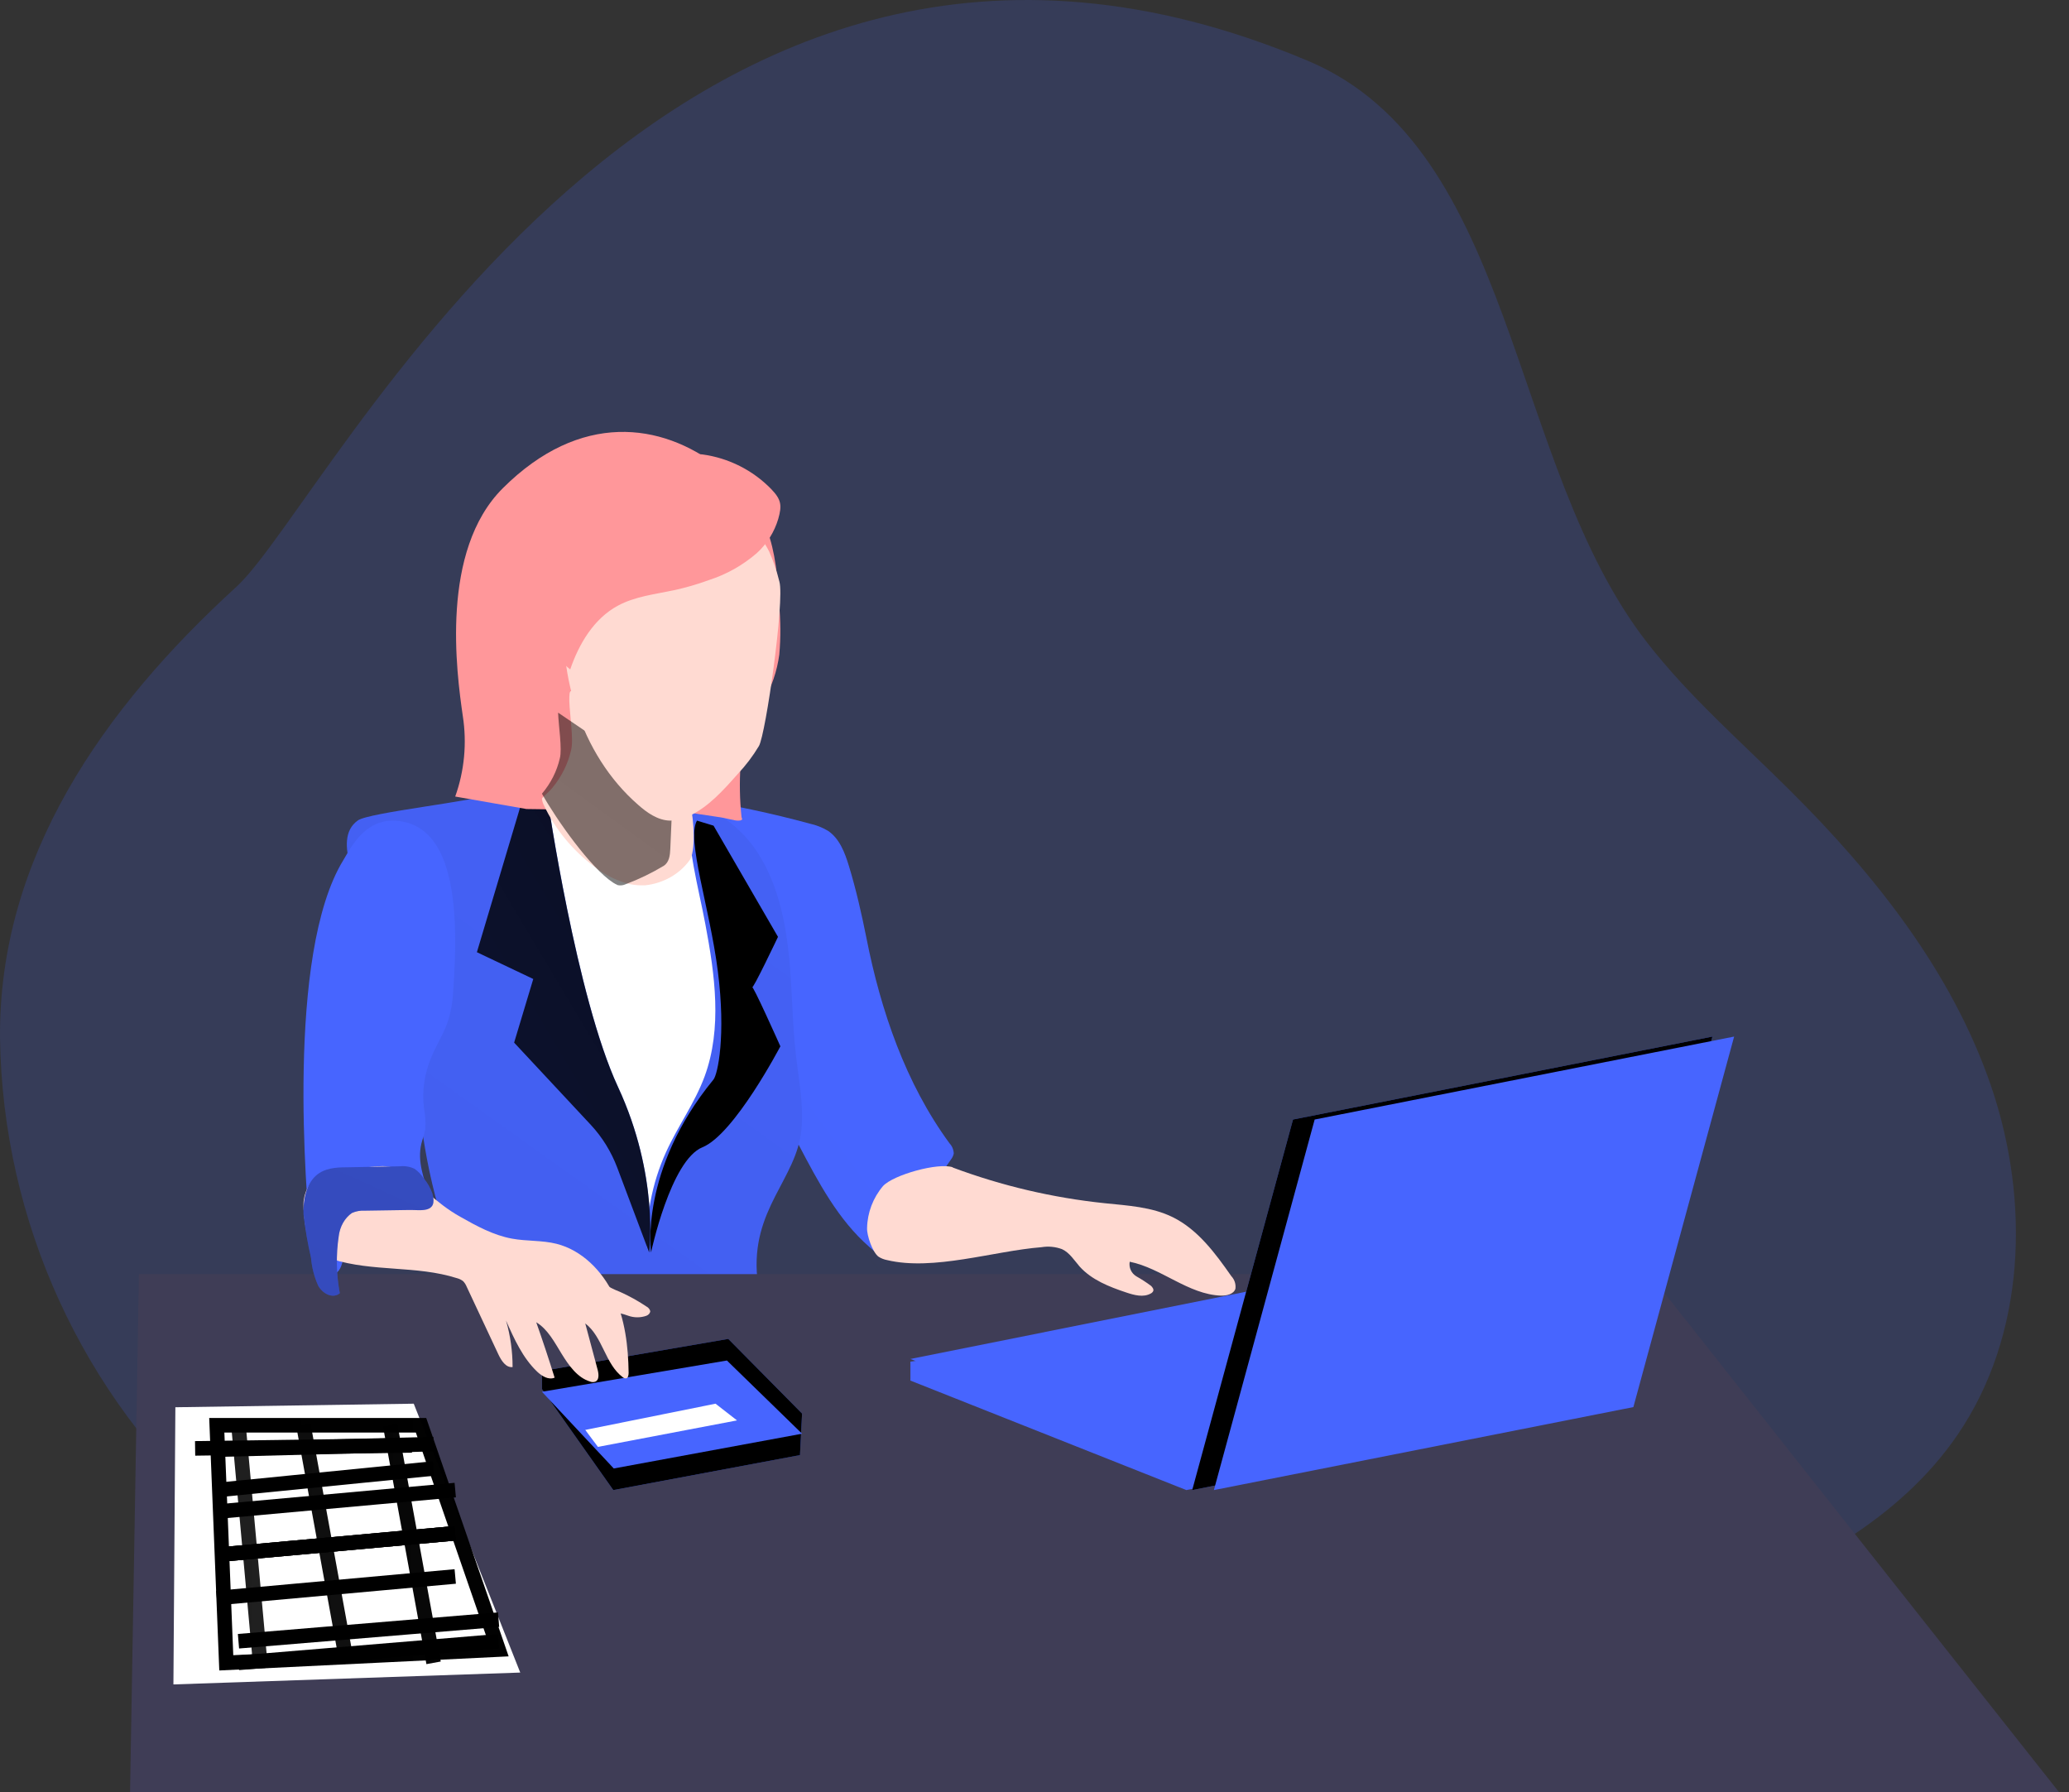 <svg width="142" height="123" viewBox="0 0 142 123" fill="none" xmlns="http://www.w3.org/2000/svg">
<rect x="0" y="0" width="142" height="123" fill="#333333" stroke="none"/>
<g id="Welcome">
<g id="Fintech">
<g id="Home-Section">
<g id="Section-1">
<g id="Single-Feature">
<g id="accountant">
<path id="Path" opacity="0.18" d="M15.021 104.104C5.633 95.722 0.189 83.814 0.001 71.258C-0.112 58.862 7.075 48.617 16.236 40.257C22.76 34.276 45.879 -14.32 89.768 4.175C104.099 10.216 103.497 31.843 113.055 44.107C115.922 47.793 119.479 50.887 122.797 54.188C128.69 60.036 134.004 66.734 136.673 74.591C139.342 82.448 139.03 91.626 134.344 98.473C130.349 104.311 123.743 107.819 117.104 110.288C100.122 116.6 81.614 117.496 63.503 116.929C46.976 116.411 27.414 115.034 15.021 104.104Z" fill="#4765FF"/>
<path id="Path_2" d="M65.458 79.162C65.424 79.314 65.356 79.458 65.258 79.58C63.804 81.718 62.249 83.78 60.593 85.766C60.538 85.844 60.464 85.906 60.377 85.945C60.198 85.974 60.017 85.909 59.898 85.772C59.814 85.702 59.733 85.635 59.653 85.558C57.526 83.701 56.156 81.113 54.834 78.595C54.257 77.498 53.687 76.401 53.11 75.308C52.596 74.391 52.159 73.434 51.802 72.445C51.281 70.873 51.165 69.203 51.053 67.55C50.823 64.217 49.858 60.641 48.634 57.374C48.308 56.498 47.962 55.647 47.605 54.831C50.29 55.243 52.95 55.806 55.572 56.519C56.013 56.615 56.435 56.781 56.824 57.011C57.617 57.539 57.985 58.513 58.264 59.431C58.761 61.062 59.135 62.722 59.471 64.396C60.447 69.347 62.157 74.355 65.171 78.462C65.349 78.651 65.451 78.901 65.458 79.162Z" fill="#4765FF"/>
<path id="Path_3" d="M63.971 82.689C63.937 82.85 63.867 83.001 63.766 83.129C62.769 84.609 61.726 86.043 60.637 87.434C58.41 85.481 56.974 82.76 55.589 80.112C54.984 78.958 54.387 77.804 53.783 76.654C53.245 75.691 52.787 74.684 52.413 73.644C51.867 71.991 51.746 70.235 51.629 68.497C51.387 64.991 50.376 61.23 49.094 57.795C50.709 58.135 52.343 58.535 53.614 58.879C54.074 58.982 54.515 59.156 54.922 59.396C55.757 59.955 56.146 60.975 56.439 61.941C56.945 63.658 57.364 65.401 57.695 67.162C58.725 72.372 60.516 77.638 63.67 81.954C63.857 82.153 63.964 82.415 63.971 82.689Z" fill="url(#paint0_linear_6482_1128)"/>
<path id="Path_4" d="M52.067 58.625C53.333 60.63 53.86 63.007 54.122 65.356C54.384 67.704 54.355 70.081 54.628 72.418C54.822 74.114 55.166 75.812 55.004 77.511C54.682 80.915 51.497 82.981 51.974 87.721C52.046 88.427 49.324 87.569 48.707 87.925C47.961 88.36 47.068 88.455 46.197 88.536C41.804 88.949 37.261 89.324 33.075 87.95C32.621 87.833 32.2 87.617 31.842 87.318C31.512 86.955 31.267 86.524 31.125 86.057C30.332 83.928 29.722 81.738 29.299 79.51C28.919 77.479 28.693 75.424 28.292 73.397C27.858 71.211 27.22 69.069 26.387 66.998C25.907 65.804 25.355 64.618 25.186 63.343C24.881 61.083 22.676 57.657 24.555 56.304C25.322 55.746 32.681 54.98 33.879 54.457C34.489 54.182 35.117 53.946 35.758 53.751C37.046 53.43 38.376 53.3 39.703 53.366C40.957 53.362 42.209 53.48 43.439 53.719C44.587 53.967 45.591 54.606 46.688 54.856C48.928 55.338 50.87 56.699 52.067 58.625Z" fill="#4765FF"/>
<path id="Path_5" d="M52.067 58.625C53.333 60.63 53.86 63.007 54.122 65.356C54.384 67.704 54.355 70.081 54.628 72.418C54.822 74.114 55.166 75.812 55.004 77.511C54.682 80.915 51.497 82.981 51.974 87.721C52.046 88.427 49.324 87.569 48.707 87.925C47.961 88.36 47.068 88.455 46.197 88.536C41.804 88.949 37.261 89.324 33.075 87.95C32.621 87.833 32.2 87.617 31.842 87.318C31.512 86.955 31.267 86.524 31.125 86.057C30.332 83.928 29.722 81.738 29.299 79.51C28.919 77.479 28.693 75.424 28.292 73.397C27.858 71.211 27.22 69.069 26.387 66.998C25.907 65.804 25.355 64.618 25.186 63.343C24.881 61.083 22.676 57.657 24.555 56.304C25.322 55.746 32.681 54.98 33.879 54.457C34.489 54.182 35.117 53.946 35.758 53.751C37.046 53.43 38.376 53.3 39.703 53.366C40.957 53.362 42.209 53.48 43.439 53.719C44.587 53.967 45.591 54.606 46.688 54.856C48.928 55.338 50.87 56.699 52.067 58.625Z" fill="url(#paint1_linear_6482_1128)"/>
<path id="Path_6" d="M8.926 123H141.33L113.209 87.434H9.534L8.926 123Z" fill="#3F3D56"/>
<path id="Path_7" d="M8.926 123H141.33L113.209 87.434H9.534L8.926 123Z" fill="url(#paint2_linear_6482_1128)"/>
<path id="Path_8" d="M37.195 94.083V95.321L42.092 102.253L54.905 99.853L55.048 97.002L49.983 91.879L37.195 94.083Z" fill="#4765FF"/>
<path id="Path_9" d="M37.195 94.083V95.321L42.092 102.253L54.905 99.853L55.048 97.002L49.983 91.879L37.195 94.083Z" fill="url(#paint3_linear_6482_1128)"/>
<path id="Path_10" d="M31.1 68.07C31.066 68.772 30.939 69.468 30.722 70.141C30.427 70.991 29.916 71.76 29.586 72.596C29.129 73.682 28.96 74.857 29.094 76.019C29.19 76.497 29.221 76.984 29.189 77.47C29.14 77.826 29 78.15 28.916 78.495C28.64 79.676 29.068 80.889 29.492 82.032C28.346 82.368 27.242 82.815 26.195 83.366L25.911 83.533C24.779 84.183 23.942 85.203 23.56 86.397C23.451 86.814 23.33 87.333 22.887 87.426C22.676 87.454 22.461 87.405 22.289 87.287C21.532 86.817 21.373 85.864 21.297 85.01C21.036 82.06 19.594 65.476 23.568 59.018C24.022 58.278 24.984 56.207 27.115 56.318C28.769 56.403 29.787 57.424 30.4 58.89C31.456 61.445 31.293 65.355 31.1 68.07Z" fill="#4765FF"/>
<path id="Path_11" d="M29.635 68.172C29.606 68.852 29.498 69.526 29.314 70.178C29.063 71.002 28.629 71.746 28.349 72.556C27.96 73.608 27.817 74.746 27.93 75.871C28.012 76.335 28.039 76.807 28.011 77.277C27.969 77.622 27.85 77.936 27.779 78.27C27.544 79.414 27.908 80.589 28.268 81.696C27.295 82.021 26.356 82.454 25.466 82.988C25.145 77.105 24.991 66.232 27.631 61.345C27.879 60.886 28.3 59.904 29.044 59.277C29.938 61.755 29.799 65.543 29.635 68.172Z" fill="url(#paint4_linear_6482_1128)"/>
<path id="Path_12" d="M37.195 54.166C37.296 54.901 37.352 55.641 37.364 56.383C37.675 63.09 39.909 69.558 42.686 75.65C43.205 76.675 43.614 77.755 43.905 78.869C44.055 79.645 44.141 80.432 44.163 81.223L44.434 85.952C44.292 83.585 44.73 81.219 45.71 79.066C46.52 77.277 47.687 75.696 48.36 73.865C49.576 70.559 49.065 66.882 48.409 63.416C47.951 60.944 47.091 57.961 47.317 55.453C47.419 55.428 41.657 53.586 38.707 53.361C38.087 53.284 37.485 53.604 37.195 54.166Z" fill="white"/>
<path id="Path_13" d="M35.724 55.316L32.73 65.343L36.599 67.181L35.285 71.548L40.556 77.2C41.335 78.039 41.948 79.031 42.36 80.12L44.554 85.952C44.554 85.952 45.261 80.712 42.411 74.582C39.562 68.452 37.583 54.831 37.583 54.831L35.724 55.316Z" fill="#4765FF"/>
<path id="Path_14" d="M35.724 55.316L32.73 65.343L36.599 67.181L35.285 71.548L40.556 77.2C41.335 78.039 41.948 79.031 42.36 80.12L44.554 85.952C44.554 85.952 45.261 80.712 42.411 74.582C39.562 68.452 37.583 54.831 37.583 54.831L35.724 55.316Z" fill="url(#paint5_linear_6482_1128)"/>
<path id="Path_15" d="M47.833 56.313L48.973 56.659L53.395 64.29C53.395 64.29 51.612 68.049 51.612 67.745C51.612 67.441 53.559 71.801 53.559 71.801C53.559 71.801 50.399 77.843 48.213 78.728C46.026 79.612 44.681 85.952 44.681 85.952C44.681 85.952 43.867 80.3 48.962 74.088C49.258 73.743 49.833 71.062 49.266 66.64C48.7 62.218 47.099 57.626 47.833 56.313Z" fill="#4765FF"/>
<path id="Path_16" d="M47.833 56.313L48.973 56.659L53.395 64.29C53.395 64.29 51.612 68.049 51.612 67.745C51.612 67.441 53.559 71.801 53.559 71.801C53.559 71.801 50.399 77.843 48.213 78.728C46.026 79.612 44.681 85.952 44.681 85.952C44.681 85.952 43.867 80.3 48.962 74.088C49.258 73.743 49.833 71.062 49.266 66.64C48.7 62.218 47.099 57.626 47.833 56.313Z" fill="url(#paint6_linear_6482_1128)"/>
<path id="Path_17" d="M31.763 49.134C31.329 46.128 30.195 37.795 34.511 33.501C39.823 28.205 45.407 28.998 49.319 32.038C50.78 33.107 51.925 34.585 52.623 36.303C53.234 37.916 53.377 39.672 53.464 41.391C53.581 42.563 53.588 43.744 53.485 44.917C53.332 46.057 52.958 47.153 52.385 48.136C52.182 48.483 51.956 48.813 51.76 49.167C51.22 50.197 50.9 51.338 50.824 52.511C50.747 53.681 50.768 54.856 50.887 56.022C50.904 56.216 51.02 56.219 50.821 56.3C50.658 56.325 50.493 56.314 50.335 56.267C50.038 56.219 49.748 56.132 49.455 56.088C48.519 55.953 47.587 55.806 46.661 55.66L36.132 55.517L31.242 54.661C31.874 52.898 32.053 50.993 31.763 49.134Z" fill="#FF979A"/>
<path id="Path_18" d="M31.766 48.075C31.333 45.231 30.198 37.352 34.516 33.291C39.83 28.283 45.417 29.033 49.331 31.908C51.364 33.443 52.751 35.669 53.223 38.158C53.432 39.19 53.541 40.239 53.551 41.292C53.576 42.589 53.551 44.169 53.08 45.39C52.779 46.2 52.241 46.898 51.864 47.677C51.376 48.809 51.055 50.004 50.91 51.225C50.711 52.416 50.738 53.632 50.99 54.812C50.239 54.906 49.295 54.629 48.544 54.518C47.919 54.432 47.294 54.339 46.668 54.245L36.134 54.11L31.242 53.301C31.875 51.634 32.056 49.832 31.766 48.075Z" fill="url(#paint7_linear_6482_1128)"/>
<path id="Path_19" d="M47.334 59.023C46.643 59.987 45.519 60.621 44.265 60.755C44.174 60.76 44.083 60.76 43.993 60.755C43.676 60.751 43.362 60.709 43.058 60.629C42.227 60.392 41.459 60.001 40.801 59.48C39.292 58.35 38.102 56.904 37.333 55.266C37.259 55.124 37.212 54.972 37.195 54.816C37.195 54.719 37.499 54.535 37.898 54.078C38.538 53.309 38.982 52.419 39.196 51.474C39.381 50.775 39.101 49.05 39.073 48.095C39.073 47.692 39.073 47.425 39.207 47.422C39.519 47.443 39.817 47.551 40.059 47.731C41.478 48.624 42.662 49.793 43.527 51.153L43.721 51.474C44.185 52.215 44.529 53.015 44.742 53.847C44.924 54.729 45.875 54.304 46.983 54.567C47.133 54.603 47.255 54.837 47.354 55.18C47.67 56.285 47.725 58.526 47.334 59.023Z" fill="#FFDAD2"/>
<path id="Path_20" d="M46.109 55.508C46.109 55.622 46.109 55.743 46.109 55.843C46.071 56.647 46.042 57.451 46.004 58.255C45.986 58.684 45.934 59.173 45.55 59.417C44.729 59.911 43.857 60.333 42.945 60.676C42.779 60.754 42.589 60.778 42.406 60.743C42.286 60.69 42.172 60.628 42.063 60.559C40.53 59.554 38.204 56.265 37.195 54.467C37.8 53.752 38.218 52.925 38.42 52.045C38.595 51.395 38.33 49.791 38.304 48.904C38.985 49.366 40.88 50.655 42.506 51.747C43.652 52.521 44.665 53.197 45.018 53.422C45.258 53.557 45.476 53.721 45.666 53.911C46.013 54.382 46.169 54.946 46.109 55.508Z" fill="url(#paint8_linear_6482_1128)"/>
<path id="Path_21" d="M40.773 87.737C41.193 87.922 41.557 88.181 41.96 88.389C42.157 88.49 42.364 88.579 42.563 88.656C43.198 88.942 43.799 89.275 44.357 89.65C44.501 89.725 44.6 89.845 44.63 89.981C44.616 90.114 44.516 90.231 44.367 90.29C43.971 90.433 43.517 90.433 43.12 90.29C42.729 90.147 42.315 90.049 41.89 89.999C41.72 89.999 41.557 89.999 41.383 89.999C41.201 89.97 41.027 89.914 40.87 89.834C40.089 89.42 39.44 88.865 38.976 88.213C38.812 88.044 38.709 87.843 38.68 87.63C38.68 87.419 38.943 87.444 39.156 87.436C39.719 87.418 40.278 87.522 40.773 87.737Z" fill="#FFDAD2"/>
<path id="Path_22" d="M65.386 80.117C68.743 81.372 72.247 82.195 75.814 82.567C77.403 82.731 79.047 82.819 80.482 83.523C82.21 84.374 83.411 86.003 84.51 87.576C84.731 87.809 84.833 88.129 84.788 88.445C84.667 88.811 84.184 88.924 83.788 88.909C81.551 88.825 79.728 87.029 77.535 86.583C77.462 86.983 77.648 87.386 78 87.591C78.345 87.785 78.678 88.001 78.996 88.237C79.102 88.336 79.201 88.482 79.146 88.603C79.109 88.672 79.052 88.729 78.981 88.763C78.476 89.048 77.846 88.88 77.297 88.694C76.125 88.303 74.924 87.832 74.096 86.912C73.73 86.488 73.408 85.963 72.892 85.722C72.441 85.554 71.953 85.507 71.478 85.586C68.22 85.842 64.06 87.233 60.882 86.47C60.672 86.432 60.472 86.352 60.292 86.236C59.89 85.941 59.483 84.776 59.509 84.265C59.533 83.208 59.921 82.192 60.607 81.387C61.318 80.617 64.401 79.759 65.389 80.102" fill="#FFDAD2"/>
<path id="Path_23" d="M62.484 94.739L81.421 102.253L110.09 96.364L91.553 88.916L62.484 93.441V94.739Z" fill="#4765FF"/>
<path id="Path_24" d="M62.484 93.256L81.421 100.771L110.09 94.884L91.553 87.434L62.484 93.256Z" fill="#4765FF"/>
<path id="Path_25" d="M62.484 93.256L81.421 100.771L110.09 94.884L91.553 87.434L62.484 93.256Z" fill="url(#paint9_linear_6482_1128)"/>
<path id="Path_26" d="M42.124 100.771L55.048 98.385L49.89 93.362L37.195 95.507L42.124 100.771Z" fill="#4765FF"/>
<path id="Path_27" d="M28.396 96.325L35.705 114.776L11.902 115.59L12.036 96.569L28.396 96.325Z" fill="white"/>
<path id="Path_28" d="M31.603 83.506C32.707 84.133 33.87 84.764 35.125 84.996C36.141 85.186 37.193 85.102 38.194 85.353C39.92 85.787 41.322 87.189 42.106 88.839C42.89 90.489 43.121 92.383 43.144 94.207C43.144 94.367 43.103 94.588 42.952 94.588C42.875 94.588 42.801 94.56 42.742 94.508C41.535 93.618 41.366 91.721 40.166 90.816L41.02 94.006C41.097 94.299 41.13 94.698 40.858 94.812C40.748 94.854 40.627 94.854 40.516 94.812C39.629 94.546 39.044 93.709 38.551 92.911C38.058 92.113 37.598 91.216 36.803 90.737C37.249 92.004 37.67 93.271 38.065 94.538C37.653 94.717 37.193 94.436 36.862 94.124C35.876 93.181 35.29 91.885 34.731 90.622C35.029 91.658 35.18 92.732 35.18 93.812C34.724 93.869 34.407 93.371 34.205 92.942L32.03 88.3C31.973 88.158 31.89 88.029 31.787 87.919C31.659 87.82 31.512 87.749 31.357 87.71C28.571 86.828 25.597 87.292 22.808 86.41C22.408 86.303 22.024 86.139 21.667 85.924C21.042 85.505 20.828 83.403 20.828 82.635C20.836 81.849 21.221 81.119 21.855 80.685C22.62 80.175 23.559 80.21 24.431 80.175C25.167 80.149 26.561 79.822 27.206 80.221C28.924 81.285 29.844 82.529 31.603 83.506Z" fill="#FFDAD2"/>
<path id="Path_29" d="M40.168 98.125L41.037 99.289L50.582 97.472L49.108 96.325L40.168 98.125Z" fill="white"/>
<path id="Path_30" d="M81.824 102.253L110.613 96.558L117.529 71.133L88.743 76.825L81.824 102.253Z" fill="#4765FF"/>
<path id="Path_31" d="M81.824 102.253L110.613 96.558L117.529 71.133L88.743 76.825L81.824 102.253Z" fill="url(#paint10_linear_6482_1128)"/>
<path id="Path_32" d="M83.312 102.253L112.102 96.558L119.017 71.133L90.228 76.825L83.312 102.253Z" fill="#4765FF"/>
<path id="Path_33" d="M29.675 81.905C29.539 81.521 29.342 81.172 29.094 80.878C28.915 80.602 28.692 80.371 28.437 80.199C28.12 80.054 27.779 79.998 27.441 80.035L23.788 80.104C23.066 80.104 22.282 80.152 21.694 80.667C21.019 81.261 20.784 82.361 20.835 83.358C20.949 84.352 21.119 85.336 21.344 86.303C21.402 86.982 21.572 87.641 21.846 88.241C22.167 88.8 22.86 89.14 23.322 88.744C23.081 87.463 23.055 86.138 23.246 84.846C23.325 84.171 23.66 83.578 24.156 83.238C24.441 83.114 24.744 83.059 25.047 83.079L28.112 83.032C28.838 83.019 30.079 83.298 29.675 81.905Z" fill="#4765FF"/>
<path id="Path_34" d="M29.675 81.905C29.539 81.521 29.342 81.172 29.094 80.878C28.915 80.602 28.692 80.371 28.437 80.199C28.12 80.054 27.779 79.998 27.441 80.035L23.788 80.104C23.066 80.104 22.282 80.152 21.694 80.667C21.019 81.261 20.784 82.361 20.835 83.358C20.949 84.352 21.119 85.336 21.344 86.303C21.402 86.982 21.572 87.641 21.846 88.241C22.167 88.8 22.86 89.14 23.322 88.744C23.081 87.463 23.055 86.138 23.246 84.846C23.325 84.171 23.66 83.578 24.156 83.238C24.441 83.114 24.744 83.059 25.047 83.079L28.112 83.032C28.838 83.019 30.079 83.298 29.675 81.905Z" fill="url(#paint11_linear_6482_1128)"/>
<path id="Path_35" fill-rule="evenodd" clip-rule="evenodd" d="M15.53 114.108L34.219 113.197L28.897 97.807H14.879L15.53 114.108Z" stroke="url(#paint12_linear_6482_1128)" strokeWidth="0.95"/>
<path id="Path_36" d="M16.367 114.108L34.219 112.626" stroke="url(#paint13_linear_6482_1128)" strokeWidth="0.95"/>
<path id="Path_37" d="M16.367 112.626L34.219 111.145" stroke="url(#paint14_linear_6482_1128)" strokeWidth="0.95"/>
<path id="Path_38" d="M14.879 109.663L31.244 108.181" stroke="url(#paint15_linear_6482_1128)" strokeWidth="0.92"/>
<path id="Path_39" d="M14.879 106.699L31.244 105.217" stroke="url(#paint16_linear_6482_1128)" strokeWidth="0.92"/>
<path id="Path_40" d="M14.879 106.699L31.244 105.217" stroke="url(#paint17_linear_6482_1128)" strokeWidth="0.92"/>
<path id="Path_41" d="M14.879 106.699L31.244 105.217" stroke="url(#paint18_linear_6482_1128)" strokeWidth="0.92"/>
<path id="Path_42" d="M14.879 103.735L31.244 102.253" stroke="url(#paint19_linear_6482_1128)" strokeWidth="0.92"/>
<path id="Path_43" d="M14.879 102.253L29.756 100.771" stroke="url(#paint20_linear_6482_1128)" strokeWidth="0.92"/>
<path id="Path_44" d="M14.879 99.479L29.756 99.099" stroke="url(#paint21_linear_6482_1128)" strokeWidth="0.92"/>
<path id="Path_45" d="M13.391 99.392L28.267 99.186" stroke="url(#paint22_linear_6482_1128)" strokeWidth="0.92"/>
<path id="Path_46" d="M17.855 114.108L16.367 97.807" stroke="url(#paint23_linear_6482_1128)" strokeWidth="0.92"/>
<path id="Path_47" d="M20.828 97.807L23.803 114.108" stroke="url(#paint24_linear_6482_1128)" strokeWidth="0.92"/>
<path id="Path_48" d="M26.781 97.807L29.757 114.108" stroke="url(#paint25_linear_6482_1128)" strokeWidth="0.92"/>
<path id="Path_49" d="M52.088 51.192C51.668 51.892 51.175 52.542 50.618 53.13C49.647 54.225 48.638 55.361 47.329 55.981C46.903 56.197 46.436 56.31 45.961 56.313C45.142 56.284 44.41 55.777 43.784 55.218C39.821 51.761 38.084 45.968 38.861 40.649C39.004 39.363 39.424 38.126 40.092 37.032C41.221 35.334 43.197 34.403 45.17 34.162C46.661 33.955 48.178 34.163 49.566 34.765C50.952 35.376 52.091 36.465 52.791 37.849C53.087 38.518 53.322 39.213 53.494 39.926C53.853 41.211 52.566 50.349 52.088 51.192Z" fill="#FFDAD2"/>
<path id="Path_50" d="M51.955 37.944C50.992 38.782 49.868 39.416 48.651 39.807C47.865 40.095 47.061 40.328 46.243 40.505C44.935 40.784 43.572 40.93 42.4 41.567C40.759 42.454 39.737 44.176 39.134 45.94C38.515 45.442 38.028 44.803 37.714 44.076C37.39 43.285 37.217 42.44 37.205 41.586C37.128 39.675 37.52 37.776 38.347 36.05C39.058 34.478 40.246 33.168 41.744 32.303C42.579 31.883 43.471 31.585 44.392 31.42C45.644 31.128 46.935 31.049 48.213 31.185C50.007 31.429 51.668 32.265 52.928 33.56C53.625 34.279 53.678 34.678 53.412 35.614C53.145 36.507 52.642 37.312 51.955 37.944Z" fill="#FF979A"/>
<path id="Path_51" d="M39.767 99.289L38.68 97.095L40.519 96.325L41.655 98.362L39.767 99.289Z" fill="url(#paint26_linear_6482_1128)"/>
<path id="Path_52" d="M38.283 97.807L37.195 95.613L39.038 94.843L40.171 96.888L38.283 97.807Z" fill="url(#paint27_linear_6482_1128)"/>
<path id="Path_53" d="M41.256 97.807L40.168 95.615L42.007 94.843L43.143 96.886L41.256 97.807Z" fill="url(#paint28_linear_6482_1128)"/>
<path id="Path_54" d="M41.257 97.807L40.168 95.613L42.009 94.843L43.143 96.88L41.257 97.807Z" fill="url(#paint29_linear_6482_1128)"/>
<path id="Path_55" d="M44.232 97.807L43.145 95.622L44.987 94.843L46.12 96.888L44.232 97.807Z" fill="url(#paint30_linear_6482_1128)"/>
<path id="Path_56" d="M41.256 96.325L40.168 94.131L42.007 93.362L43.143 95.398L41.256 96.325Z" fill="url(#paint31_linear_6482_1128)"/>
<path id="Path_57" d="M45.721 97.807L44.633 95.613L46.472 94.843L47.608 96.888L45.721 97.807Z" fill="url(#paint32_linear_6482_1128)"/>
<path id="Path_58" d="M44.232 96.325L43.145 94.133L44.987 93.362L46.12 95.404L44.232 96.325Z" fill="url(#paint33_linear_6482_1128)"/>
<path id="Path_59" d="M48.693 97.807L47.605 95.613L49.444 94.843L50.581 96.88L48.693 97.807Z" fill="url(#paint34_linear_6482_1128)"/>
<path id="Path_60" d="M47.21 94.843L46.121 92.652L47.962 91.879L49.096 93.922L47.21 94.843Z" fill="url(#paint35_linear_6482_1128)"/>
</g>
</g>
</g>
</g>
</g>
</g>
<defs>
<linearGradient id="paint0_linear_6482_1128" x1="589.943" y1="2009.91" x2="1165.86" y2="1587.55" gradientUnits="userSpaceOnUse">
<stop offset="0.01"/>
<stop offset="1" stop-opacity="0"/>
</linearGradient>
<linearGradient id="paint1_linear_6482_1128" x1="639.279" y1="3474.22" x2="2118.82" y2="1400.24" gradientUnits="userSpaceOnUse">
<stop offset="0.01"/>
<stop offset="1" stop-opacity="0"/>
</linearGradient>
<linearGradient id="paint2_linear_6482_1128" x1="6433.06" y1="2080.9" x2="6459.67" y2="1730.52" gradientUnits="userSpaceOnUse">
<stop offset="0.01"/>
<stop offset="1" stop-opacity="0"/>
</linearGradient>
<linearGradient id="paint3_linear_6482_1128" x1="942.35" y1="386.175" x2="928.683" y2="952.011" gradientUnits="userSpaceOnUse">
<stop offset="0.01"/>
<stop offset="1" stop-opacity="0"/>
</linearGradient>
<linearGradient id="paint4_linear_6482_1128" x1="282.274" y1="2627.84" x2="-557.621" y2="1445.65" gradientUnits="userSpaceOnUse">
<stop offset="0.01"/>
<stop offset="1" stop-opacity="0"/>
</linearGradient>
<linearGradient id="paint5_linear_6482_1128" x1="778.483" y1="1106.66" x2="264.247" y2="1413.84" gradientUnits="userSpaceOnUse">
<stop offset="0.01"/>
<stop offset="1" stop-opacity="0"/>
</linearGradient>
<linearGradient id="paint6_linear_6482_1128" x1="401.649" y1="1272.05" x2="692.027" y2="1380.61" gradientUnits="userSpaceOnUse">
<stop offset="0.01"/>
<stop offset="1" stop-opacity="0"/>
</linearGradient>
<linearGradient id="paint7_linear_6482_1128" x1="1509.77" y1="3118.43" x2="638.383" y2="402.893" gradientUnits="userSpaceOnUse">
<stop offset="0.01"/>
<stop offset="1" stop-opacity="0"/>
</linearGradient>
<linearGradient id="paint8_linear_6482_1128" x1="763.972" y1="-66.649" x2="165.127" y2="759.46" gradientUnits="userSpaceOnUse">
<stop offset="0.01"/>
<stop offset="1" stop-opacity="0"/>
</linearGradient>
<linearGradient id="paint9_linear_6482_1128" x1="2611.95" y1="790.649" x2="2517.22" y2="529.301" gradientUnits="userSpaceOnUse">
<stop offset="0.01"/>
<stop offset="1" stop-opacity="0"/>
</linearGradient>
<linearGradient id="paint10_linear_6482_1128" x1="81.824" y1="1626.98" x2="3652.28" y2="1626.98" gradientUnits="userSpaceOnUse">
<stop offset="0.01"/>
<stop offset="1" stop-opacity="0"/>
</linearGradient>
<linearGradient id="paint11_linear_6482_1128" x1="43.509" y1="1237.46" x2="620.25" y2="-31.849" gradientUnits="userSpaceOnUse">
<stop offset="0.01"/>
<stop offset="1" stop-opacity="0"/>
</linearGradient>
<linearGradient id="paint12_linear_6482_1128" x1="-2.934" y1="913.414" x2="1972.87" y2="913.414" gradientUnits="userSpaceOnUse">
<stop offset="0.01"/>
<stop offset="1" stop-opacity="0"/>
</linearGradient>
<linearGradient id="paint13_linear_6482_1128" x1="15.643" y1="187.137" x2="1801.96" y2="187.137" gradientUnits="userSpaceOnUse">
<stop offset="0.01"/>
<stop offset="1" stop-opacity="0"/>
</linearGradient>
<linearGradient id="paint14_linear_6482_1128" x1="15.643" y1="184.827" x2="1801.96" y2="184.827" gradientUnits="userSpaceOnUse">
<stop offset="0.01"/>
<stop offset="1" stop-opacity="0"/>
</linearGradient>
<linearGradient id="paint15_linear_6482_1128" x1="14.169" y1="182.691" x2="1651.69" y2="182.691" gradientUnits="userSpaceOnUse">
<stop offset="0.01"/>
<stop offset="1" stop-opacity="0"/>
</linearGradient>
<linearGradient id="paint16_linear_6482_1128" x1="14.516" y1="179.313" x2="1651.7" y2="179.313" gradientUnits="userSpaceOnUse">
<stop offset="0.01"/>
<stop offset="1" stop-opacity="0"/>
</linearGradient>
<linearGradient id="paint17_linear_6482_1128" x1="13.772" y1="179.001" x2="1652.44" y2="179.001" gradientUnits="userSpaceOnUse">
<stop offset="0.01"/>
<stop offset="1" stop-opacity="0"/>
</linearGradient>
<linearGradient id="paint18_linear_6482_1128" x1="14.123" y1="179.313" x2="1652.09" y2="179.313" gradientUnits="userSpaceOnUse">
<stop offset="0.01"/>
<stop offset="1" stop-opacity="0"/>
</linearGradient>
<linearGradient id="paint19_linear_6482_1128" x1="14.106" y1="175.9" x2="1651.72" y2="175.9" gradientUnits="userSpaceOnUse">
<stop offset="0.01"/>
<stop offset="1" stop-opacity="0"/>
</linearGradient>
<linearGradient id="paint20_linear_6482_1128" x1="14.156" y1="174.396" x2="1503.29" y2="174.396" gradientUnits="userSpaceOnUse">
<stop offset="0.01"/>
<stop offset="1" stop-opacity="0"/>
</linearGradient>
<linearGradient id="paint21_linear_6482_1128" x1="14.507" y1="118.296" x2="1502.94" y2="118.296" gradientUnits="userSpaceOnUse">
<stop offset="0.01"/>
<stop offset="1" stop-opacity="0"/>
</linearGradient>
<linearGradient id="paint22_linear_6482_1128" x1="13.013" y1="109.495" x2="1501.46" y2="109.495" gradientUnits="userSpaceOnUse">
<stop offset="0.01"/>
<stop offset="1" stop-opacity="0"/>
</linearGradient>
<linearGradient id="paint23_linear_6482_1128" x1="-9.168" y1="912.868" x2="190.671" y2="912.868" gradientUnits="userSpaceOnUse">
<stop offset="0.01"/>
<stop offset="1" stop-opacity="0"/>
</linearGradient>
<linearGradient id="paint24_linear_6482_1128" x1="-1.247" y1="913.056" x2="340.442" y2="913.056" gradientUnits="userSpaceOnUse">
<stop offset="0.01"/>
<stop offset="1" stop-opacity="0"/>
</linearGradient>
<linearGradient id="paint25_linear_6482_1128" x1="15.733" y1="913.058" x2="335.367" y2="913.058" gradientUnits="userSpaceOnUse">
<stop offset="0.01"/>
<stop offset="1" stop-opacity="0"/>
</linearGradient>
<linearGradient id="paint26_linear_6482_1128" x1="179.973" y1="444.868" x2="191.1" y2="128.61" gradientUnits="userSpaceOnUse">
<stop offset="0.01"/>
<stop offset="1" stop-opacity="0"/>
</linearGradient>
<linearGradient id="paint27_linear_6482_1128" x1="178.862" y1="444.214" x2="189.619" y2="127.956" gradientUnits="userSpaceOnUse">
<stop offset="0.01"/>
<stop offset="1" stop-opacity="0"/>
</linearGradient>
<linearGradient id="paint28_linear_6482_1128" x1="181.461" y1="444.362" x2="192.588" y2="127.219" gradientUnits="userSpaceOnUse">
<stop offset="0.01"/>
<stop offset="1" stop-opacity="0"/>
</linearGradient>
<linearGradient id="paint29_linear_6482_1128" x1="181.639" y1="444.214" x2="192.78" y2="127.128" gradientUnits="userSpaceOnUse">
<stop offset="0.01"/>
<stop offset="1" stop-opacity="0"/>
</linearGradient>
<linearGradient id="paint30_linear_6482_1128" x1="184.811" y1="444.214" x2="195.568" y2="127.956" gradientUnits="userSpaceOnUse">
<stop offset="0.01"/>
<stop offset="1" stop-opacity="0"/>
</linearGradient>
<linearGradient id="paint31_linear_6482_1128" x1="181.461" y1="441.904" x2="192.588" y2="125.646" gradientUnits="userSpaceOnUse">
<stop offset="0.01"/>
<stop offset="1" stop-opacity="0"/>
</linearGradient>
<linearGradient id="paint32_linear_6482_1128" x1="185.926" y1="444.214" x2="197.053" y2="127.956" gradientUnits="userSpaceOnUse">
<stop offset="0.01"/>
<stop offset="1" stop-opacity="0"/>
</linearGradient>
<linearGradient id="paint33_linear_6482_1128" x1="184.811" y1="442.88" x2="195.568" y2="125.737" gradientUnits="userSpaceOnUse">
<stop offset="0.01"/>
<stop offset="1" stop-opacity="0"/>
</linearGradient>
<linearGradient id="paint34_linear_6482_1128" x1="188.899" y1="444.214" x2="200.026" y2="127.128" gradientUnits="userSpaceOnUse">
<stop offset="0.01"/>
<stop offset="1" stop-opacity="0"/>
</linearGradient>
<linearGradient id="paint35_linear_6482_1128" x1="187.592" y1="441.4" x2="198.733" y2="124.255" gradientUnits="userSpaceOnUse">
<stop offset="0.01"/>
<stop offset="1" stop-opacity="0"/>
</linearGradient>
</defs>
</svg>
